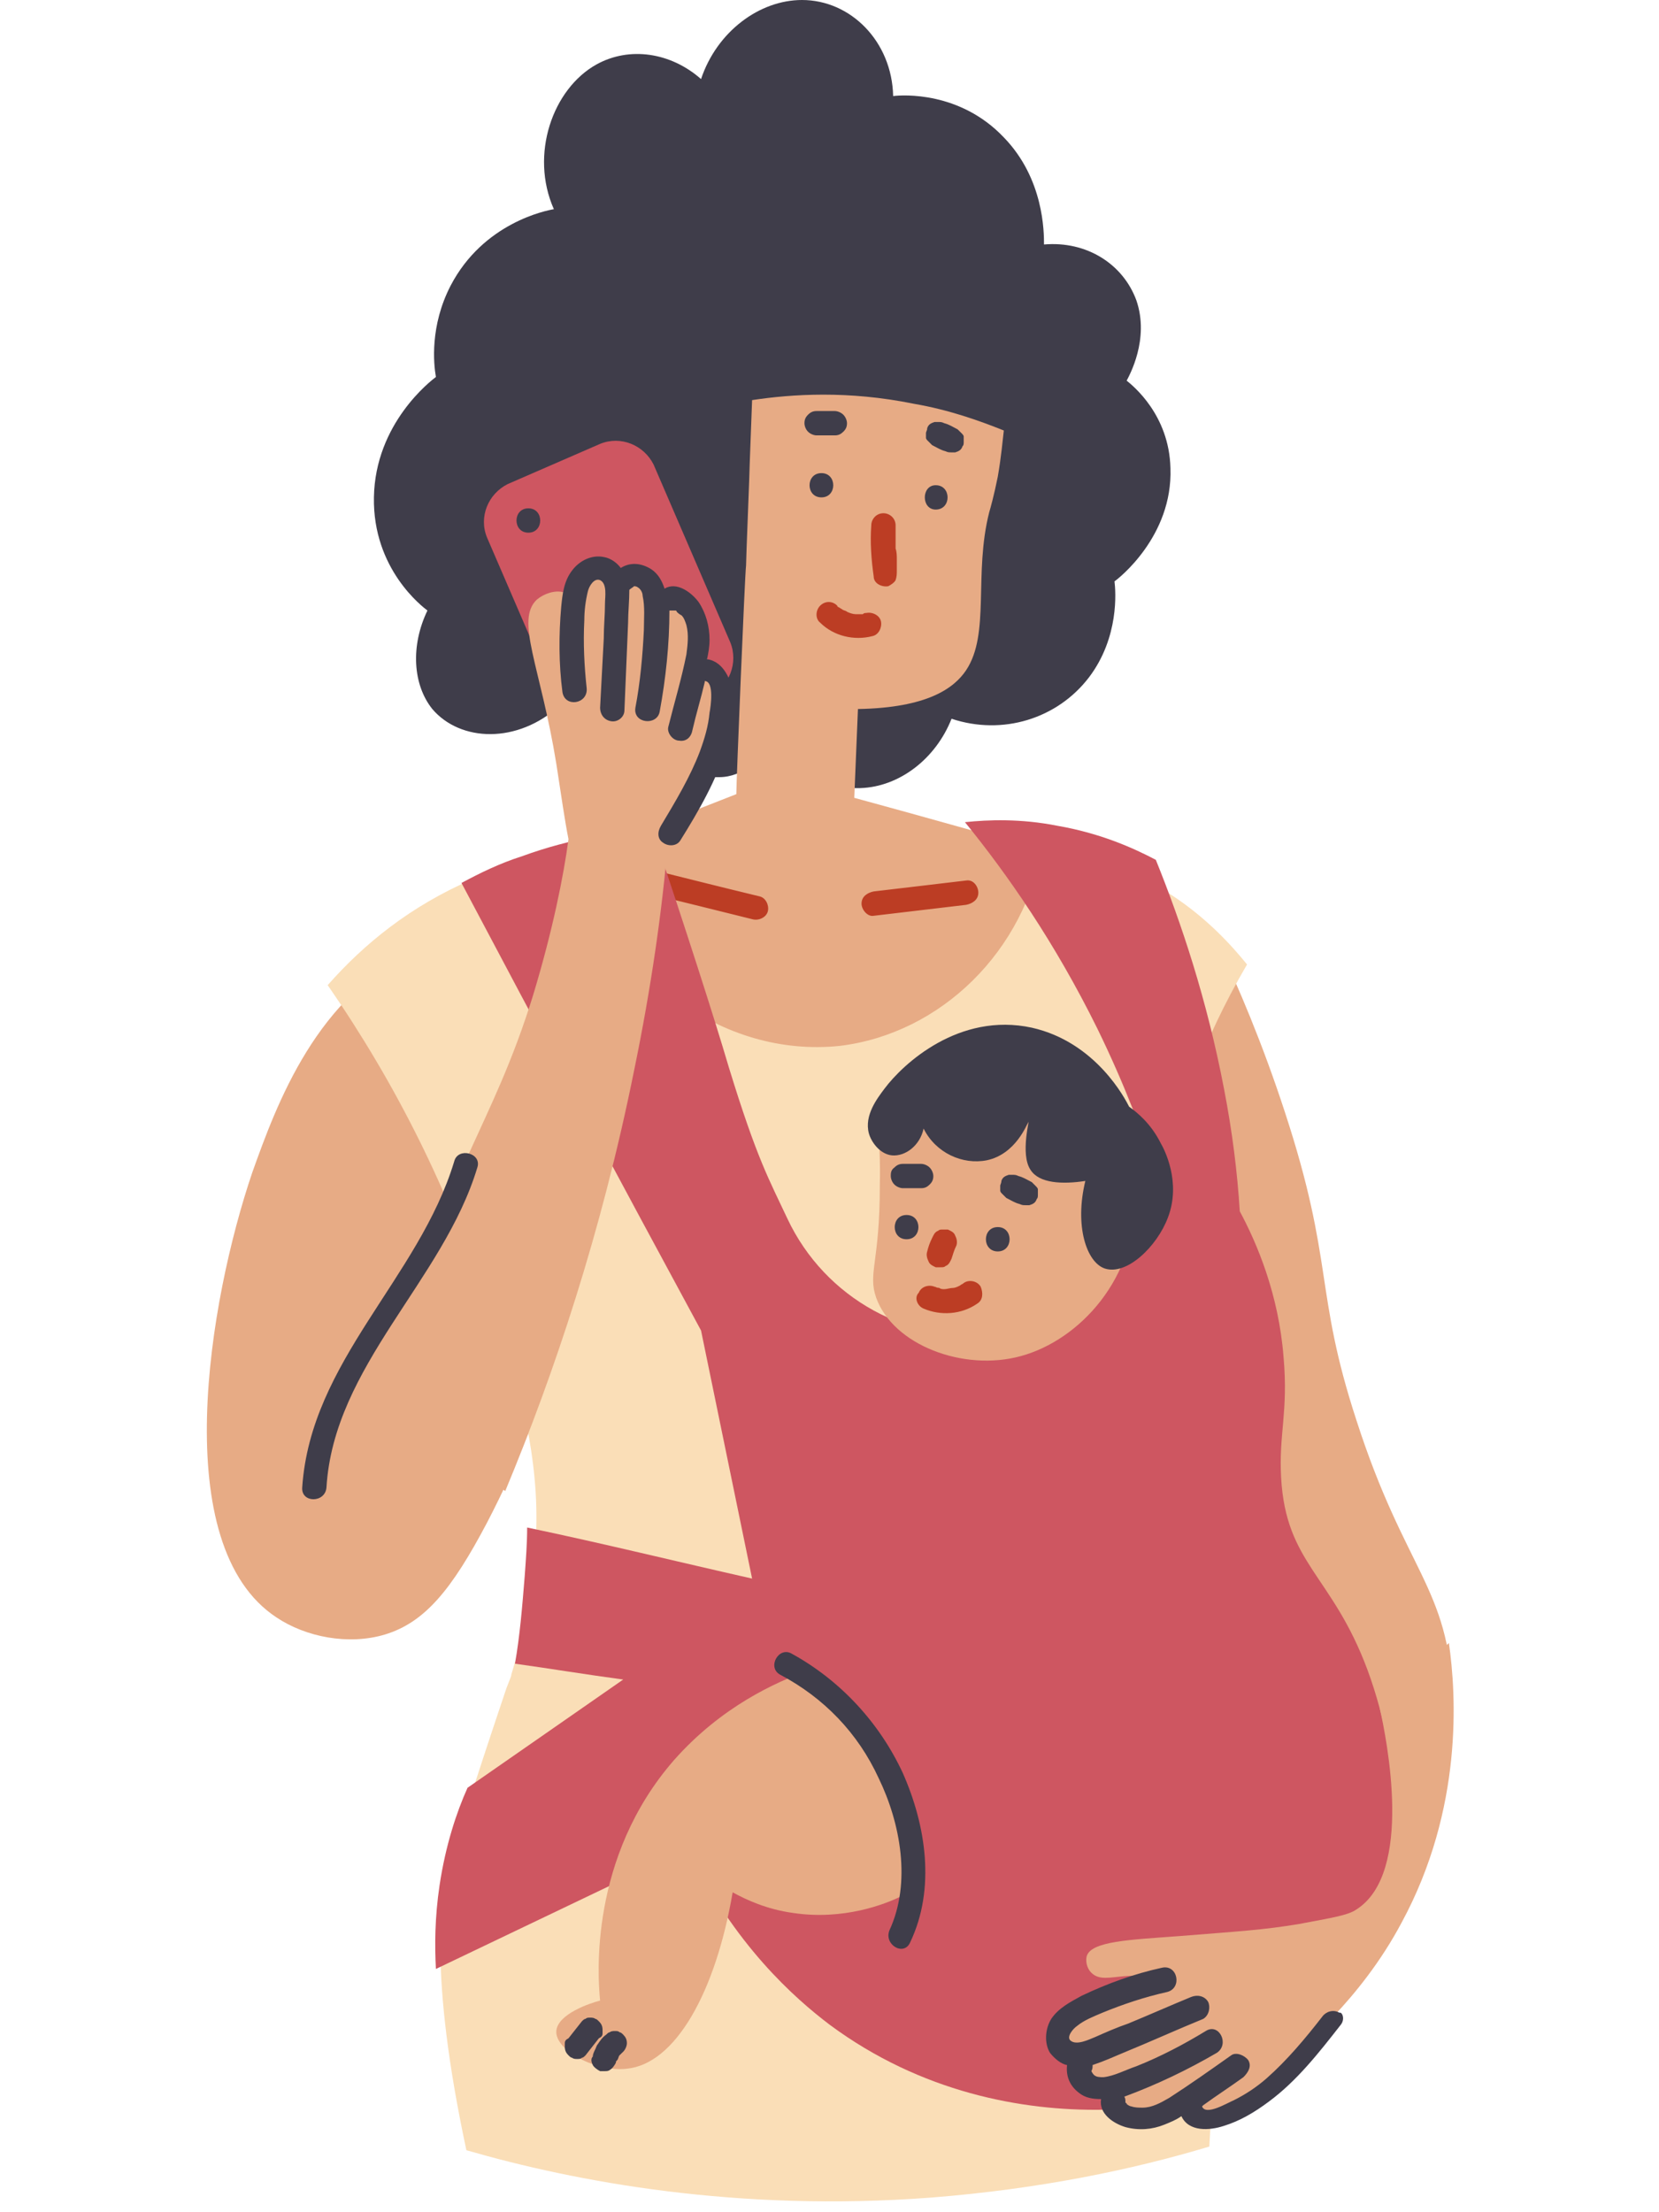 <svg xmlns="http://www.w3.org/2000/svg" xmlns:xlink="http://www.w3.org/1999/xlink" width="120" zoomAndPan="magnify" viewBox="0 0 90 120" height="160" preserveAspectRatio="xMidYMid meet" version="1.0"><path fill="#e7ab85" d="M 31.699 68.215 C 30.18 74.613 28.07 79.43 26.422 82.594 C 24.508 86.223 23.055 88.004 20.879 88.664 C 18.898 89.258 16.59 88.797 15.008 87.742 C 9.07 83.848 11.312 70.59 13.688 63.594 C 15.008 59.902 17.184 53.898 22.727 51.457 C 24.176 50.863 25.43 50.598 26.355 50.469 C 28.203 56.406 29.918 62.277 31.699 68.215 Z M 31.699 68.215 " fill-opacity="1" fill-rule="nonzero"/><path fill="#3f3d4a" d="M 43.508 0 C 46.145 0 48.387 2.242 48.453 5.211 C 48.98 5.145 52.082 4.949 54.457 7.453 C 56.637 9.699 56.637 12.602 56.637 13.262 C 58.945 13.062 60.922 14.316 61.648 16.293 C 62.375 18.406 61.254 20.387 61.121 20.648 C 61.449 20.914 63.43 22.496 63.496 25.398 C 63.629 29.094 60.66 31.402 60.461 31.535 C 60.527 32.062 60.727 34.57 59.074 36.746 C 57.359 38.988 54.391 39.91 51.621 38.988 C 50.762 41.164 48.785 42.684 46.672 42.75 C 44.695 42.816 42.848 41.691 42.055 39.781 C 41.527 41.164 40.273 42.156 39.02 42.156 C 37.438 42.223 36.051 40.703 36.117 38.723 C 35.656 39.977 34.602 40.902 33.48 41.035 C 32.027 41.23 30.578 40.043 30.379 38.262 C 28.07 40.375 24.969 40.242 23.453 38.461 C 22.395 37.141 22.266 35.031 23.188 33.117 C 22.926 32.918 20.219 30.875 20.285 26.98 C 20.352 22.957 23.387 20.648 23.648 20.449 C 23.52 19.727 23.32 17.68 24.441 15.504 C 26.223 12.074 29.652 11.414 30.047 11.348 C 28.73 8.379 29.984 4.816 32.359 3.496 C 34.141 2.508 36.383 2.836 38.031 4.289 C 38.891 1.715 41.199 0 43.508 0 Z M 43.508 0 " fill-opacity="1" fill-rule="nonzero"/><path fill="#e7ab85" d="M 66.199 51.457 C 67.125 53.438 68.445 56.469 69.695 60.297 C 72.402 68.543 71.281 69.996 73.59 77.055 C 76.227 85.234 78.602 86.09 78.801 92.027 C 79 96.582 77.746 100.078 77.348 101.266 C 75.965 104.895 73.984 107.465 72.602 108.918 C 71.609 104.762 70.621 100.605 69.633 96.516 C 68.641 93.281 67.719 89.918 66.859 86.422 C 64.223 75.734 62.703 65.707 61.848 56.469 C 63.23 54.754 64.75 53.105 66.199 51.457 Z M 66.199 51.457 " fill-opacity="1" fill-rule="nonzero"/><path fill="#e7ab85" d="M 54.457 23.352 C 54.391 23.883 54.324 24.738 54.129 25.859 C 53.93 26.852 53.73 27.574 53.668 27.773 C 52.809 31.137 53.73 34.371 52.414 36.352 C 51.754 37.34 50.301 38.395 46.543 38.461 C 46.477 40.043 46.41 41.629 46.344 43.277 C 50.234 44.332 54.129 45.453 58.02 46.508 C 56.238 53.039 50.168 57.527 43.574 57.395 C 37.371 57.262 31.766 53.105 29.852 47.035 C 33.215 45.719 36.578 44.398 39.945 43.078 C 39.945 42.418 40.406 31.203 40.473 30.676 C 40.473 30.281 40.672 25.531 40.672 25.133 C 40.672 25.004 40.801 21.836 40.801 21.703 C 42.98 21.375 46.012 21.176 49.574 21.902 C 51.488 22.23 53.137 22.824 54.457 23.352 Z M 54.457 23.352 " fill-opacity="1" fill-rule="nonzero"/><path fill="#3f3d4a" d="M 50.762 26.32 C 51.621 26.32 51.621 27.641 50.762 27.641 C 49.973 27.641 49.973 26.32 50.762 26.32 Z M 44.562 26.98 C 45.418 26.98 45.418 25.664 44.562 25.664 C 43.703 25.664 43.703 26.98 44.562 26.98 Z M 50.234 23.484 C 50.234 23.551 50.234 23.684 50.234 23.75 C 50.234 23.816 50.301 23.883 50.367 23.945 C 50.434 24.012 50.5 24.078 50.566 24.145 C 50.828 24.277 51.027 24.41 51.293 24.477 C 51.422 24.539 51.488 24.539 51.621 24.539 C 51.688 24.539 51.754 24.539 51.82 24.539 C 52.016 24.477 52.148 24.41 52.215 24.211 C 52.281 24.145 52.281 24.078 52.281 23.945 C 52.281 23.883 52.281 23.75 52.281 23.684 C 52.281 23.617 52.215 23.551 52.148 23.484 C 52.082 23.418 52.016 23.352 51.949 23.289 C 51.688 23.156 51.488 23.023 51.227 22.957 C 51.094 22.891 51.027 22.891 50.895 22.891 L 50.699 22.891 C 50.5 22.957 50.367 23.023 50.301 23.223 C 50.301 23.352 50.234 23.418 50.234 23.484 Z M 43.641 22.957 C 43.641 23.09 43.703 23.289 43.836 23.418 C 43.969 23.551 44.168 23.617 44.297 23.617 L 45.289 23.617 C 45.484 23.617 45.617 23.551 45.75 23.418 C 45.883 23.289 45.949 23.156 45.949 22.957 C 45.949 22.824 45.883 22.629 45.75 22.496 C 45.617 22.363 45.418 22.297 45.289 22.297 L 44.297 22.297 C 44.102 22.297 43.969 22.363 43.836 22.496 C 43.703 22.629 43.641 22.758 43.641 22.957 Z M 43.641 22.957 " fill-opacity="1" fill-rule="nonzero"/><path fill="#bc3d24" d="M 48.191 31.797 C 48.324 31.73 48.52 31.602 48.586 31.469 C 48.652 31.27 48.652 31.137 48.652 30.941 C 48.652 30.941 48.652 30.875 48.652 30.875 C 48.652 30.809 48.652 30.742 48.652 30.676 C 48.652 30.543 48.652 30.477 48.652 30.348 C 48.652 30.148 48.652 29.949 48.586 29.754 C 48.586 29.355 48.586 28.895 48.586 28.5 C 48.586 28.102 48.258 27.84 47.926 27.84 C 47.531 27.84 47.266 28.168 47.266 28.5 C 47.199 29.422 47.266 30.348 47.398 31.27 C 47.398 31.664 47.859 31.863 48.191 31.797 Z M 41.199 48.621 C 39.285 48.16 37.438 47.695 35.59 47.234 C 34.797 47.035 34.402 48.289 35.262 48.488 C 37.109 48.949 39.02 49.41 40.867 49.875 C 41.199 49.941 41.594 49.742 41.66 49.41 C 41.727 49.082 41.527 48.688 41.199 48.621 Z M 52.414 47.762 C 50.762 47.961 49.047 48.16 47.398 48.355 C 47.07 48.422 46.738 48.621 46.738 49.016 C 46.738 49.348 47.07 49.742 47.398 49.676 C 49.047 49.477 50.762 49.281 52.414 49.082 C 52.742 49.016 53.074 48.816 53.074 48.422 C 53.074 48.094 52.809 47.695 52.414 47.762 Z M 47.793 33.711 C 47.73 33.383 47.332 33.184 47.004 33.25 C 46.938 33.25 46.871 33.25 46.805 33.316 C 46.672 33.316 46.543 33.316 46.41 33.316 C 46.277 33.316 46.078 33.25 45.949 33.184 C 45.883 33.117 45.75 33.117 45.684 33.051 C 45.551 32.984 45.418 32.852 45.551 32.984 C 45.484 32.918 45.418 32.918 45.418 32.852 C 45.156 32.59 44.762 32.59 44.496 32.852 C 44.23 33.117 44.23 33.578 44.496 33.777 C 45.223 34.504 46.344 34.766 47.332 34.504 C 47.664 34.438 47.859 34.039 47.793 33.711 Z M 47.793 33.711 " fill-opacity="1" fill-rule="nonzero"/><path fill="#fadeb7" d="M 17.777 53.438 C 21.473 58.781 24.375 64.586 26.355 70.719 C 27.609 73.359 28.797 76.855 29.059 80.945 C 29.324 85.301 28.27 89.125 27.738 90.84 C 27.738 90.906 27.738 90.906 27.477 91.566 C 25.895 96.25 24.641 100.207 24.508 100.672 C 23.848 102.715 23.254 107.07 25.301 116.637 C 31.234 118.352 40.012 120 50.5 119.207 C 56.371 118.746 61.449 117.691 65.605 116.438 C 66.266 106.211 64.352 99.086 62.309 94.336 C 60.789 90.773 58.812 87.609 59.141 82.793 C 59.406 79.363 60.594 78.57 61.914 72.305 C 62.969 67.555 62.508 66.762 63.363 63 C 63.957 60.363 65.145 56.602 67.652 52.316 C 66.793 51.258 65.477 49.809 63.562 48.555 C 60.789 46.707 58.152 46.047 56.57 45.785 C 55.645 51.59 51.027 56.074 45.551 56.734 C 39.219 57.395 33.016 52.906 31.566 46.18 C 30.18 46.312 28.004 46.707 25.629 47.695 C 22.266 49.148 19.758 51.191 17.777 53.438 Z M 61.914 72.305 C 62.043 71.379 62.109 70.457 62.043 69.336 C 61.914 65.84 60.988 62.938 60.789 62.938 C 60.727 62.938 60.922 64.98 61.914 72.305 Z M 61.914 72.305 " fill-opacity="1" fill-rule="nonzero"/><path fill="#ce5661" d="M 40.801 85.629 C 39.879 81.145 38.953 76.656 38.031 72.172 C 33.676 64.125 29.324 56.008 25.035 47.895 C 26.023 47.367 27.082 46.84 28.332 46.441 C 31.039 45.453 33.48 45.125 35.391 44.992 C 37.238 50.535 38.691 55.02 39.547 57.922 C 41.066 62.871 41.727 63.992 42.715 66.102 C 44.762 70.457 49.379 72.965 53.996 72.305 C 58.285 71.645 61.781 68.41 62.836 64.059 C 62.043 61.551 60.988 58.781 59.539 55.812 C 57.23 51.129 54.656 47.434 52.348 44.598 C 53.602 44.465 55.383 44.398 57.359 44.793 C 59.668 45.191 61.449 45.98 62.703 46.641 C 64.09 50.07 65.477 54.227 66.398 59.043 C 66.859 61.418 67.125 63.594 67.258 65.707 C 68.18 67.422 69.367 70.191 69.633 73.621 C 69.895 76.59 69.367 77.777 69.5 80.152 C 69.762 84.836 72.27 85.43 74.184 90.578 C 76.16 95.922 76.426 102.848 73.523 107.137 C 72.203 109.051 71.281 109.18 69.895 110.367 C 68.707 111.359 68.113 112.281 67.852 112.613 C 66.926 113.863 54.918 117.164 45.023 109.84 C 43.109 108.391 39.812 105.488 37.305 100.273 C 32.754 102.453 28.203 104.629 23.648 106.805 C 23.582 105.551 23.582 104.035 23.848 102.254 C 24.176 100.078 24.77 98.297 25.363 96.977 C 28.203 94.996 30.973 93.086 33.809 91.105 C 31.828 90.84 29.852 90.512 27.938 90.246 C 28.203 88.73 28.332 87.148 28.465 85.496 C 28.531 84.574 28.598 83.715 28.598 82.859 C 32.688 83.715 36.711 84.707 40.801 85.629 Z M 40.801 85.629 " fill-opacity="1" fill-rule="nonzero"/><path fill="#e7ab85" d="M 47.793 60.164 C 48.652 57.723 51.754 56.207 54.324 56.469 C 57.691 56.734 61.449 59.969 61.582 64.781 C 61.715 69.336 58.547 72.699 55.383 73.559 C 52.281 74.414 48.453 72.965 47.531 70.391 C 47.07 69.07 47.73 68.477 47.73 64.32 C 47.793 61.418 47.465 61.156 47.793 60.164 Z M 47.793 60.164 " fill-opacity="1" fill-rule="nonzero"/><path fill="#3f3d4a" d="M 58.879 64.059 C 57.625 64.254 56.371 64.188 55.91 63.465 C 55.316 62.605 55.91 60.562 55.777 60.891 C 55.711 60.957 55.117 62.605 53.535 62.938 C 52.215 63.199 50.762 62.539 50.105 61.219 C 49.906 62.145 49.113 62.738 48.387 62.672 C 47.73 62.605 47.266 61.945 47.137 61.484 C 46.871 60.496 47.598 59.57 47.992 59.043 C 48.98 57.723 52.016 54.887 55.977 55.746 C 59.473 56.535 61.055 59.637 61.254 60.031 C 61.715 60.363 62.441 60.957 62.969 62.012 C 63.164 62.344 64.09 64.125 63.363 66.035 C 62.77 67.621 61.121 69.203 59.934 68.809 C 58.945 68.477 58.285 66.5 58.879 64.059 Z M 58.879 64.059 " fill-opacity="1" fill-rule="nonzero"/><path fill="#3f3d4a" d="M 54.129 66.562 C 54.984 66.562 54.984 67.883 54.129 67.883 C 53.27 67.883 53.27 66.562 54.129 66.562 Z M 49.18 67.223 C 50.039 67.223 50.039 65.906 49.18 65.906 C 48.324 65.906 48.324 67.223 49.18 67.223 Z M 54.262 64.32 C 54.262 64.387 54.262 64.52 54.262 64.586 C 54.262 64.652 54.324 64.719 54.391 64.781 C 54.457 64.848 54.523 64.914 54.59 64.98 C 54.855 65.113 55.051 65.246 55.316 65.312 C 55.449 65.375 55.512 65.375 55.645 65.375 C 55.711 65.375 55.777 65.375 55.844 65.375 C 56.043 65.312 56.172 65.246 56.238 65.047 C 56.305 64.98 56.305 64.914 56.305 64.781 C 56.305 64.719 56.305 64.586 56.305 64.52 C 56.305 64.453 56.238 64.387 56.172 64.32 C 56.105 64.254 56.043 64.188 55.977 64.125 C 55.711 63.992 55.512 63.859 55.25 63.793 C 55.117 63.727 55.051 63.727 54.918 63.727 L 54.723 63.727 C 54.523 63.793 54.391 63.859 54.324 64.059 C 54.324 64.188 54.262 64.254 54.262 64.32 Z M 48.324 63.793 C 48.324 63.926 48.387 64.125 48.52 64.254 C 48.652 64.387 48.852 64.453 48.98 64.453 L 49.973 64.453 C 50.168 64.453 50.301 64.387 50.434 64.254 C 50.566 64.125 50.633 63.992 50.633 63.793 C 50.633 63.66 50.566 63.465 50.434 63.332 C 50.301 63.199 50.105 63.133 49.973 63.133 L 48.98 63.133 C 48.785 63.133 48.652 63.199 48.52 63.332 C 48.324 63.465 48.324 63.66 48.324 63.793 Z M 48.324 63.793 " fill-opacity="1" fill-rule="nonzero"/><path fill="#bc3d24" d="M 51.621 68.277 C 51.555 68.41 51.488 68.609 51.293 68.676 C 51.227 68.742 51.16 68.742 51.027 68.742 C 50.961 68.742 50.828 68.742 50.762 68.742 C 50.633 68.676 50.434 68.609 50.367 68.41 C 50.301 68.277 50.234 68.082 50.301 67.883 C 50.367 67.621 50.434 67.422 50.566 67.156 C 50.633 67.027 50.699 66.828 50.895 66.762 C 50.961 66.695 51.027 66.695 51.16 66.695 C 51.227 66.695 51.355 66.695 51.422 66.695 C 51.555 66.762 51.754 66.828 51.82 67.027 C 51.887 67.156 51.949 67.355 51.887 67.555 C 51.754 67.816 51.688 68.082 51.621 68.277 Z M 50.105 70.984 C 51.027 71.379 52.148 71.312 53.008 70.719 C 53.336 70.523 53.336 70.125 53.203 69.797 C 53.008 69.465 52.543 69.402 52.281 69.598 C 52.215 69.664 52.148 69.664 52.082 69.73 C 51.949 69.797 51.82 69.863 51.688 69.863 C 51.555 69.863 51.355 69.93 51.227 69.93 C 51.16 69.93 51.027 69.93 50.961 69.863 C 50.895 69.863 50.699 69.797 50.895 69.863 C 50.828 69.863 50.762 69.797 50.699 69.797 C 50.367 69.664 49.973 69.797 49.84 70.125 C 49.574 70.391 49.773 70.852 50.105 70.984 Z M 50.105 70.984 " fill-opacity="1" fill-rule="nonzero"/><path fill="#ce5661" d="M 38.492 37.734 L 33.48 39.91 C 32.359 40.375 31.105 39.848 30.578 38.789 L 26.422 29.16 C 25.957 28.039 26.488 26.785 27.543 26.258 L 32.555 24.078 C 33.676 23.617 34.93 24.145 35.457 25.199 L 39.613 34.832 C 40.078 35.953 39.547 37.273 38.492 37.734 Z M 38.492 37.734 " fill-opacity="1" fill-rule="nonzero"/><path fill="#e7ab85" d="M 78.602 89.125 C 79 91.898 79.395 98.098 76.031 104.301 C 74.91 106.41 73.523 108.125 72.336 109.379 C 71.941 110.172 70.883 111.887 68.84 113.203 C 66.859 114.457 65.012 114.723 64.09 114.789 C 63.496 114.855 62.508 114.789 61.383 114.391 C 60.066 113.93 59.273 113.141 59.012 112.941 C 58.547 112.48 57.426 111.359 57.492 110.367 C 57.625 108.984 59.934 107.73 63.297 107.531 C 62.309 107.203 61.516 107.137 60.922 107.203 C 60.195 107.27 59.668 107.398 59.273 107.07 C 59.012 106.871 58.879 106.477 58.945 106.145 C 59.141 105.289 61.32 105.223 63.957 105.023 C 67.191 104.762 68.508 104.695 70.488 104.363 C 72.203 104.035 73.129 103.902 73.59 103.574 C 76.691 101.594 75.238 94.402 74.844 92.621 C 76.098 91.367 77.348 90.246 78.602 89.125 Z M 78.602 89.125 " fill-opacity="1" fill-rule="nonzero"/><path fill="#3f3d4a" d="M 72.73 109.84 C 71.543 111.359 70.355 112.875 68.84 113.996 C 68.047 114.59 67.258 115.051 66.398 115.316 C 65.605 115.578 64.484 115.645 64.09 114.789 C 63.824 114.984 63.496 115.117 63.164 115.25 C 62.508 115.516 61.781 115.578 61.055 115.383 C 60.395 115.184 59.602 114.656 59.734 113.863 C 59.273 113.863 58.879 113.797 58.547 113.535 C 58.02 113.141 57.824 112.609 57.887 112.02 C 57.559 111.953 57.23 111.688 56.965 111.359 C 56.637 110.832 56.699 110.039 57.031 109.512 C 57.426 108.918 58.086 108.586 58.68 108.258 C 60.066 107.598 61.516 107.07 63.035 106.738 C 63.891 106.543 64.156 107.863 63.297 108.059 C 62.109 108.324 60.922 108.719 59.801 109.18 C 59.34 109.379 58.812 109.578 58.418 109.906 C 58.219 110.039 57.824 110.5 58.086 110.699 C 58.418 110.961 59.074 110.633 59.406 110.5 C 60 110.238 60.594 109.973 61.188 109.773 C 62.309 109.312 63.496 108.785 64.617 108.324 C 64.945 108.191 65.344 108.258 65.539 108.586 C 65.672 108.852 65.605 109.312 65.277 109.512 C 63.824 110.105 62.375 110.766 60.922 111.359 C 60.461 111.555 59.867 111.82 59.273 112.016 C 59.273 112.148 59.273 112.215 59.207 112.348 C 59.207 112.348 59.273 112.48 59.34 112.547 C 59.473 112.676 59.668 112.676 59.867 112.676 C 60.461 112.609 61.055 112.281 61.648 112.082 C 62.969 111.555 64.223 110.895 65.41 110.172 C 66.133 109.707 66.727 110.895 66.004 111.359 C 64.418 112.281 62.77 113.074 60.988 113.734 C 61.055 113.797 61.055 113.93 61.055 114.062 C 61.055 114.062 61.121 114.062 61.121 114.129 C 61.188 114.195 61.32 114.262 61.383 114.262 C 61.582 114.328 61.781 114.328 61.977 114.328 C 62.508 114.328 62.969 114.062 63.43 113.797 C 64.551 113.074 65.672 112.281 66.793 111.488 C 67.059 111.293 67.52 111.488 67.719 111.754 C 67.914 112.082 67.719 112.414 67.453 112.676 C 66.727 113.203 66.004 113.668 65.277 114.195 C 65.277 114.195 65.211 114.262 65.211 114.262 C 65.41 114.789 66.598 114.062 66.926 113.93 C 67.586 113.602 68.18 113.203 68.707 112.742 C 69.828 111.754 70.82 110.566 71.742 109.379 C 71.941 109.113 72.336 108.984 72.664 109.18 C 72.797 109.113 72.996 109.512 72.73 109.84 Z M 72.73 109.84 " fill-opacity="1" fill-rule="nonzero"/><path fill="#e7ab85" d="M 20.02 76.129 C 22 70.391 23.914 65.84 25.363 62.738 C 26.617 59.969 27.805 57.594 28.926 53.965 C 29.984 50.469 30.578 47.5 30.84 45.52 C 30.641 44.531 30.445 43.145 30.18 41.43 C 29.324 36.152 27.938 33.645 29.125 32.523 C 29.52 32.195 30.113 31.996 30.578 32.129 C 32.094 32.723 31.566 37.668 31.434 37.668 C 31.301 37.668 30.246 32.129 32.027 31.27 C 32.953 30.875 34.336 31.469 34.93 31.797 C 35.262 31.93 36.25 32.391 37.109 33.512 C 37.898 34.438 38.23 35.359 38.426 35.887 C 38.691 36.746 39.086 38.594 38.625 40.902 C 38.098 43.277 36.91 44.859 36.25 45.52 C 35.922 49.41 35.328 53.566 34.402 58.055 C 32.621 66.895 30.047 74.547 27.41 80.879 C 24.902 79.164 22.461 77.648 20.02 76.129 Z M 20.02 76.129 " fill-opacity="1" fill-rule="nonzero"/><path fill="#3f3d4a" d="M 28.664 28.895 C 27.805 28.895 27.805 27.574 28.664 27.574 C 29.52 27.574 29.52 28.895 28.664 28.895 Z M 38.359 35.758 C 38.426 35.426 38.492 35.098 38.492 34.699 C 38.492 33.977 38.297 33.25 37.898 32.656 C 37.504 32.129 36.711 31.535 36.051 31.93 C 35.922 31.535 35.723 31.137 35.328 30.875 C 34.797 30.543 34.203 30.477 33.676 30.809 C 33.48 30.543 33.148 30.281 32.754 30.215 C 32.094 30.082 31.434 30.414 31.039 30.941 C 30.578 31.535 30.512 32.258 30.445 32.918 C 30.312 34.438 30.312 36.02 30.512 37.539 C 30.641 38.395 31.895 38.195 31.828 37.34 C 31.699 36.152 31.633 34.898 31.699 33.645 C 31.699 33.117 31.766 32.59 31.895 32.062 C 31.961 31.797 32.227 31.336 32.555 31.469 C 32.953 31.664 32.82 32.391 32.82 32.723 C 32.82 33.383 32.754 33.977 32.754 34.633 C 32.688 35.887 32.621 37.141 32.555 38.395 C 32.555 38.723 32.754 39.055 33.148 39.121 C 33.48 39.188 33.875 38.922 33.875 38.527 C 33.941 36.945 34.008 35.359 34.074 33.777 C 34.074 33.25 34.141 32.59 34.141 31.996 C 34.203 31.93 34.336 31.863 34.402 31.797 C 34.402 31.797 34.535 31.797 34.602 31.863 C 34.734 31.93 34.863 32.129 34.863 32.324 C 34.996 32.918 34.93 33.578 34.93 34.172 C 34.863 35.559 34.734 37.008 34.469 38.395 C 34.336 39.254 35.656 39.383 35.789 38.594 C 36.117 36.812 36.316 34.965 36.316 33.117 C 36.449 33.117 36.516 33.117 36.645 33.117 C 36.645 33.117 36.711 33.117 36.711 33.184 C 36.777 33.25 36.844 33.316 36.977 33.383 C 37.109 33.512 37.172 33.711 37.238 33.91 C 37.371 34.438 37.305 34.965 37.238 35.492 C 36.977 36.812 36.578 38.129 36.25 39.449 C 36.184 39.781 36.516 40.176 36.844 40.176 C 37.238 40.242 37.504 39.977 37.57 39.582 C 37.766 38.723 38.031 37.867 38.23 37.008 C 38.23 37.008 38.23 36.945 38.23 36.945 C 38.758 36.945 38.559 38.328 38.492 38.66 C 38.426 39.383 38.23 40.043 37.965 40.77 C 37.438 42.156 36.645 43.473 35.855 44.793 C 35.656 45.125 35.656 45.52 35.984 45.719 C 36.25 45.914 36.711 45.914 36.91 45.586 C 37.898 44.004 38.891 42.285 39.418 40.504 C 39.68 39.582 39.812 38.66 39.812 37.734 C 39.68 36.945 39.285 35.887 38.359 35.758 Z M 24.641 63 C 22.727 69.336 16.855 73.82 16.395 80.684 C 16.328 81.539 17.645 81.539 17.711 80.684 C 18.109 74.086 24.047 69.465 25.895 63.332 C 26.156 62.539 24.836 62.211 24.641 63 Z M 24.641 63 " fill-opacity="1" fill-rule="nonzero"/><path fill="#e7ab85" d="M 48.918 102.848 C 47.992 103.309 45.75 104.168 43.047 103.77 C 41.594 103.574 40.473 103.047 39.746 102.648 C 38.824 108.059 36.645 111.953 34.008 112.215 C 32.359 112.414 30.113 111.227 30.18 110.172 C 30.246 109.246 32.027 108.652 32.555 108.52 C 32.422 107.203 31.961 100.738 36.578 95.461 C 39.152 92.555 42.121 91.238 43.77 90.645 C 44.629 91.172 46.871 92.688 48.191 95.59 C 49.707 98.957 49.18 101.926 48.918 102.848 Z M 48.918 102.848 " fill-opacity="1" fill-rule="nonzero"/><path fill="#3f3d4a" d="M 30.641 110.832 C 30.641 110.699 30.707 110.633 30.84 110.566 C 31.105 110.238 31.301 109.973 31.566 109.645 C 31.633 109.578 31.699 109.512 31.766 109.512 C 31.828 109.445 31.895 109.445 32.027 109.445 C 32.094 109.445 32.227 109.445 32.293 109.512 C 32.359 109.512 32.422 109.578 32.488 109.645 C 32.621 109.773 32.688 109.906 32.688 110.105 C 32.688 110.172 32.688 110.238 32.688 110.301 C 32.688 110.434 32.621 110.5 32.488 110.566 C 32.227 110.895 32.027 111.16 31.766 111.488 C 31.699 111.555 31.633 111.621 31.566 111.621 C 31.5 111.688 31.434 111.688 31.301 111.688 C 31.234 111.688 31.105 111.688 31.039 111.621 C 30.973 111.621 30.906 111.555 30.84 111.488 C 30.707 111.359 30.641 111.227 30.641 111.027 Z M 42.32 90.84 C 44.695 92.094 46.543 94.008 47.664 96.449 C 48.852 98.891 49.445 102.121 48.258 104.695 C 47.926 105.488 49.047 106.145 49.379 105.355 C 50.762 102.453 50.234 99.02 48.98 96.184 C 47.73 93.48 45.617 91.172 42.98 89.719 C 42.254 89.258 41.594 90.445 42.32 90.84 Z M 32.16 112.02 C 32.227 112.148 32.422 112.281 32.555 112.348 C 32.621 112.348 32.754 112.348 32.82 112.348 C 32.887 112.348 33.016 112.348 33.082 112.281 C 33.215 112.215 33.348 112.02 33.414 111.887 C 33.414 111.82 33.414 111.82 33.48 111.754 C 33.547 111.688 33.547 111.555 33.609 111.488 C 33.676 111.426 33.742 111.359 33.809 111.293 C 33.941 111.16 34.008 110.961 34.008 110.832 C 34.008 110.633 33.941 110.5 33.809 110.367 C 33.742 110.301 33.676 110.238 33.609 110.238 C 33.547 110.172 33.48 110.172 33.348 110.172 C 33.281 110.172 33.148 110.172 33.082 110.238 C 33.016 110.238 32.953 110.301 32.887 110.367 C 32.688 110.5 32.555 110.699 32.422 110.895 C 32.359 110.961 32.359 111.027 32.293 111.16 C 32.227 111.293 32.16 111.426 32.16 111.555 C 32.027 111.688 32.094 111.887 32.16 112.02 Z M 32.16 112.02 " fill-opacity="1" fill-rule="nonzero"/></svg>